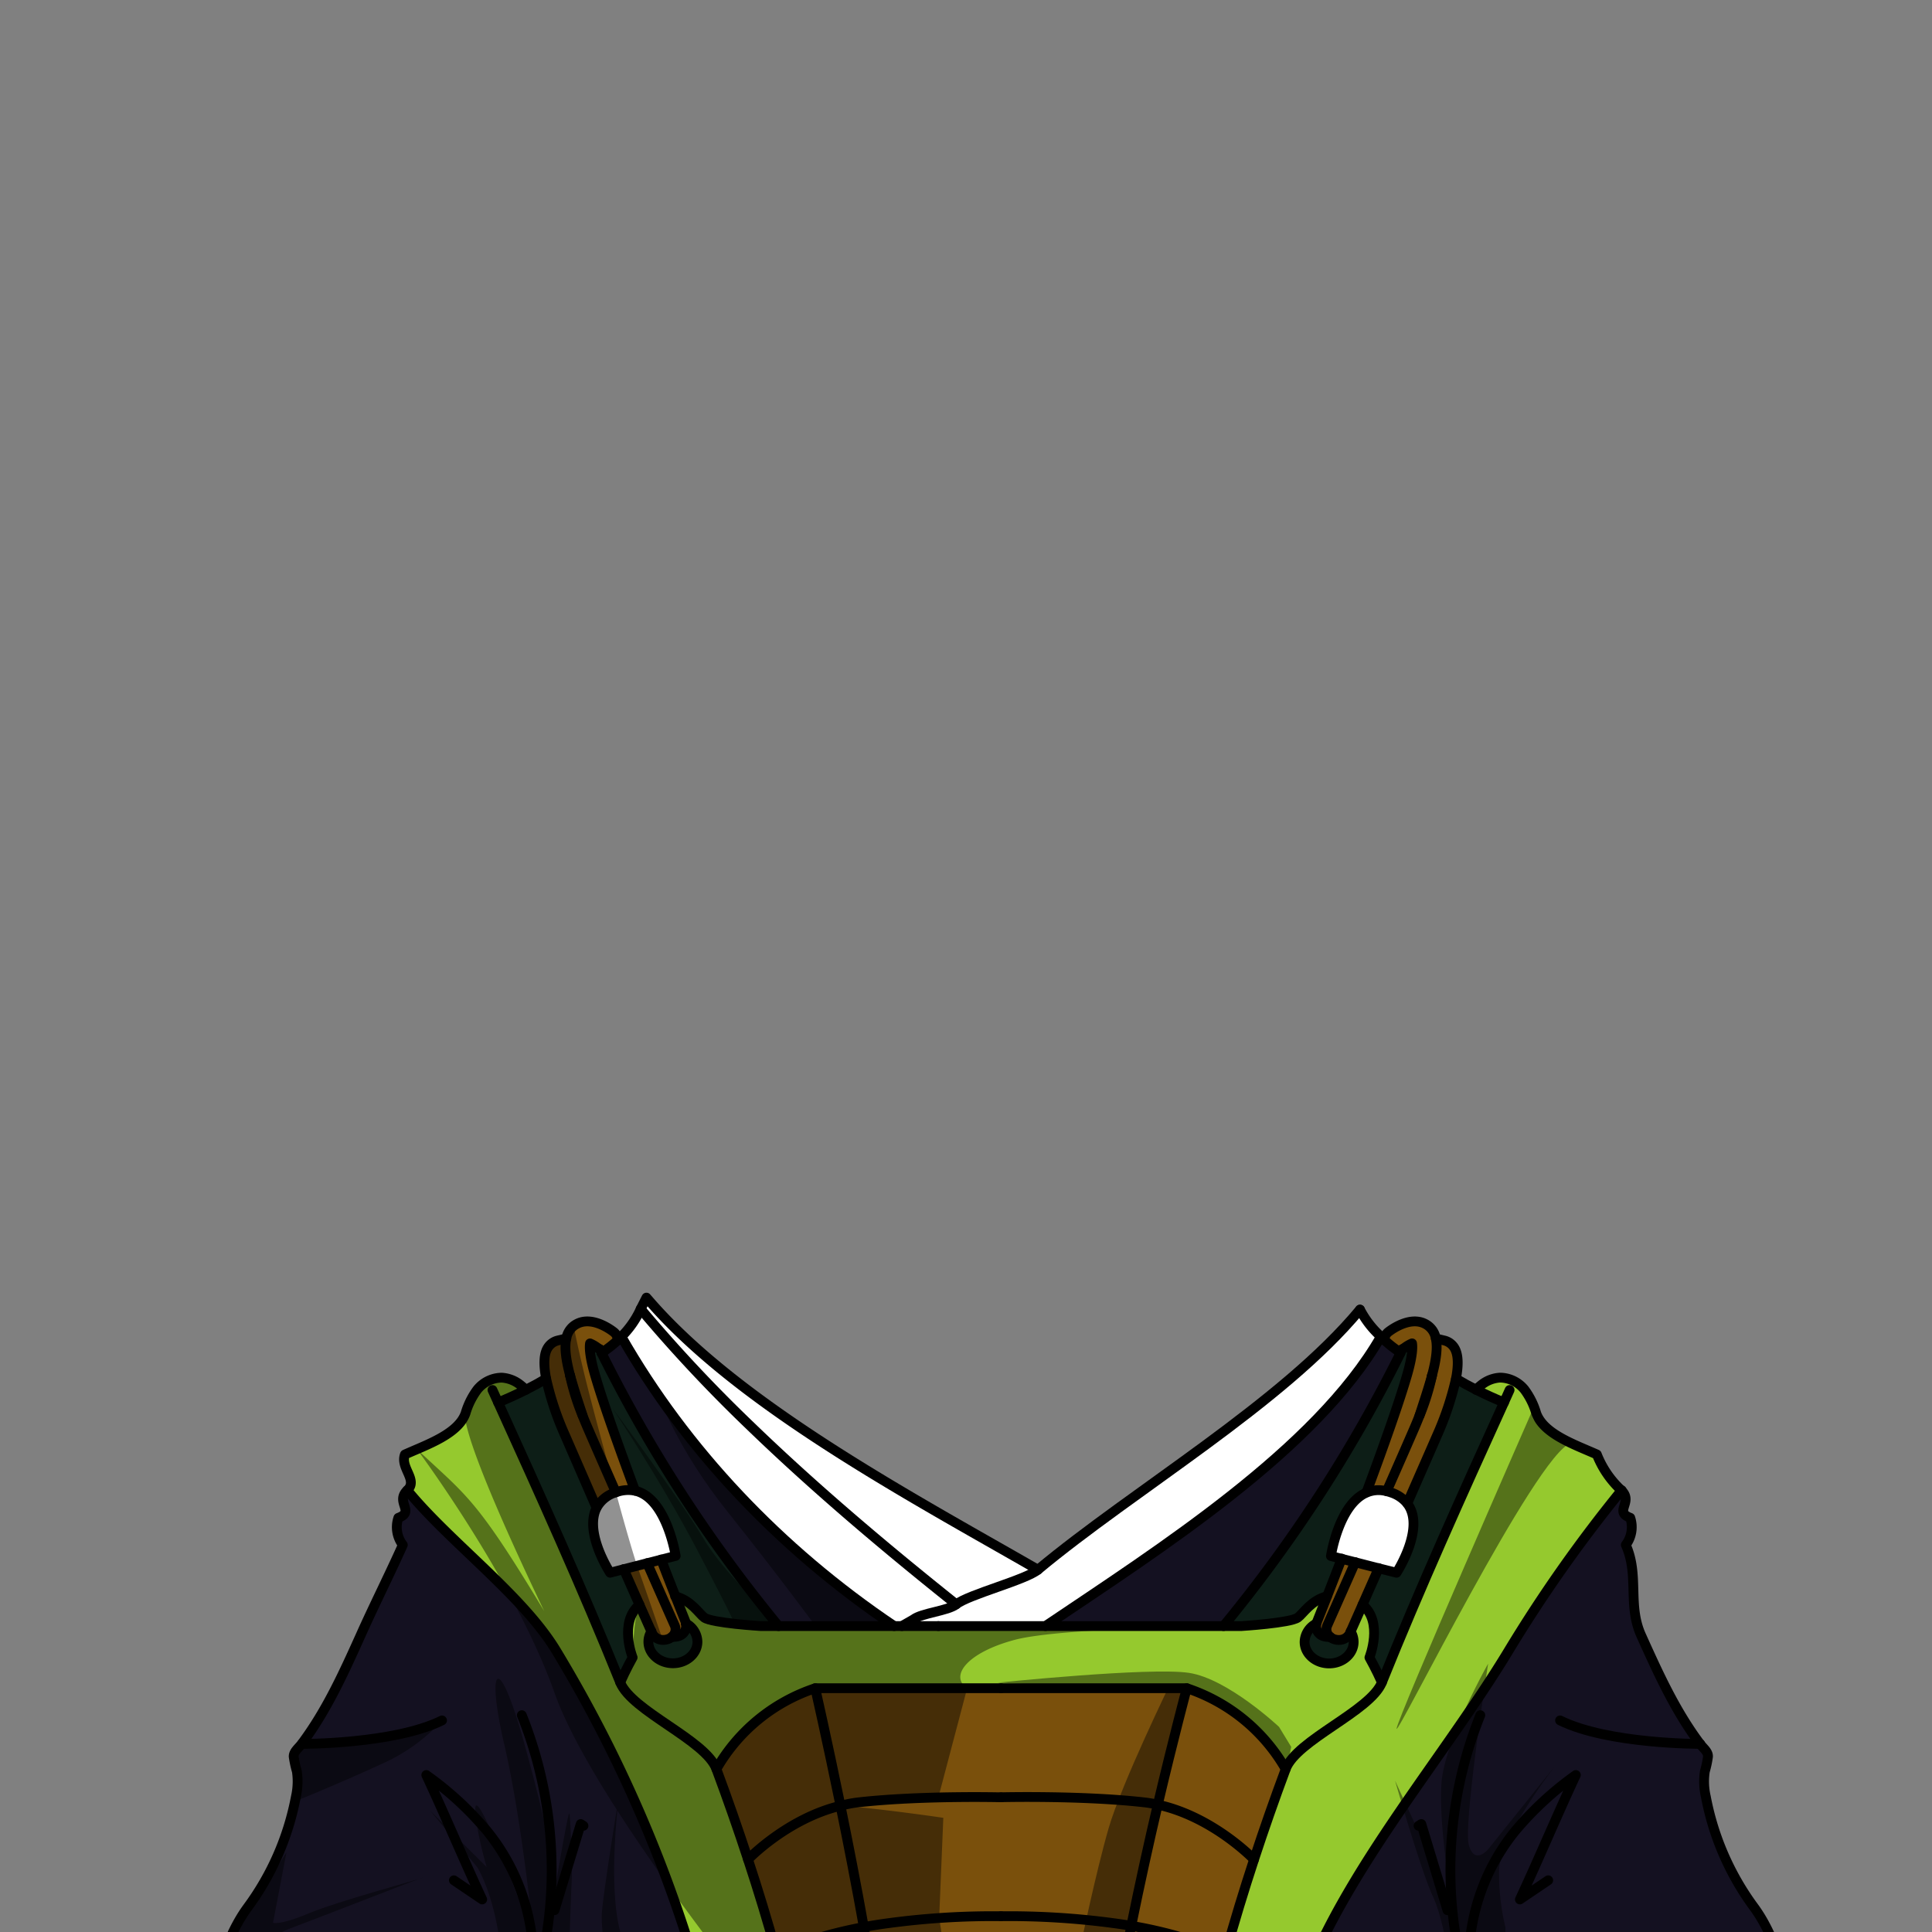 <svg xmlns="http://www.w3.org/2000/svg" viewBox="0 0 432 432">
  <rect x="0" y="0" width="432" height="432" fill="#808080" stroke="none"/>
  <defs>
    <style>.BUNTAI_BADGER_OUTFIT_BADGER_OUTFIT_7_cls-1{isolation:isolate;}.BUNTAI_BADGER_OUTFIT_BADGER_OUTFIT_7_cls-2{fill:#7a500c;}.BUNTAI_BADGER_OUTFIT_BADGER_OUTFIT_7_cls-3{fill:#fff;}.BUNTAI_BADGER_OUTFIT_BADGER_OUTFIT_7_cls-4{fill:#95c92e;}.BUNTAI_BADGER_OUTFIT_BADGER_OUTFIT_7_cls-5{fill:#0d1e17;}.BUNTAI_BADGER_OUTFIT_BADGER_OUTFIT_7_cls-6{fill:#141121;}.BUNTAI_BADGER_OUTFIT_BADGER_OUTFIT_7_cls-7{fill:none;stroke:#000;stroke-linecap:round;stroke-linejoin:round;stroke-width:2.19px;}.BUNTAI_BADGER_OUTFIT_BADGER_OUTFIT_7_cls-8{opacity:0.43;mix-blend-mode:multiply;}</style>
  </defs>
  <g class="BUNTAI_BADGER_OUTFIT_BADGER_OUTFIT_7_cls-1">
    <g id="outfit">
      <path class="BUNTAI_BADGER_OUTFIT_BADGER_OUTFIT_7_cls-2" d="M303.07,349.3l-3.1-.79c-1.23,3.22-2.36,6.11-3.26,8.43-1.41,3.57-2.3,5.82-2.33,5.91a1.8,1.8,0,0,0-.05.19,2.34,2.34,0,0,0,1.72,2.85,3.36,3.36,0,0,0,.89.13,2.42,2.42,0,0,0,.47,0,2.68,2.68,0,0,0,.95.54,3,3,0,0,0,1,.17,2.72,2.72,0,0,0,2.53-1.53s.06-.14.15-.35c.37-.82,1.33-3,2.66-6,1-2.32,2.27-5.13,3.61-8.18Z" />
      <path class="BUNTAI_BADGER_OUTFIT_BADGER_OUTFIT_7_cls-2" d="M153.3,362.85c0-.09-.93-2.34-2.33-5.91-.88-2.27-2-5.07-3.17-8.2l-3.09.79-5.22,1.34c1.3,3,2.51,5.69,3.51,7.95,1.33,3,2.3,5.17,2.67,6a2.77,2.77,0,0,0,.15.35,2.71,2.71,0,0,0,2.52,1.53,3.06,3.06,0,0,0,1-.17,2.63,2.63,0,0,0,.94-.54,2.52,2.52,0,0,0,.48,0,3.48,3.48,0,0,0,.89-.13,2.34,2.34,0,0,0,1.72-2.85A1.8,1.8,0,0,0,153.3,362.85Z" />
      <path class="BUNTAI_BADGER_OUTFIT_BADGER_OUTFIT_7_cls-3" d="M314.67,336.19h0a7.81,7.81,0,0,0-3.72-2.5,6.55,6.55,0,0,0-.88-.25,6.86,6.86,0,0,0-4.5.27c-6.22,2.6-8,14.2-8,14.2l2.36.61,3.1.79,5.21,1.34,4,1S318.84,341.62,314.67,336.19Z" />
      <path class="BUNTAI_BADGER_OUTFIT_BADGER_OUTFIT_7_cls-3" d="M142,333.33a7.78,7.78,0,0,0-4.25.35,7.17,7.17,0,0,0-4.29,3.43c-2.89,5.57,3,14.56,3,14.56l3.1-.8,5.22-1.34,3.09-.79,3.25-.84S149.1,334.92,142,333.33Z" />
      <path class="BUNTAI_BADGER_OUTFIT_BADGER_OUTFIT_7_cls-2" d="M325.25,301.47a3.68,3.68,0,0,0-2.37-1.75l-1.83-.43a4.5,4.5,0,0,0-2.34-3.25c-3.35-1.79-7.44,1.15-8.23,1.76a2.24,2.24,0,0,0-.9,1.91,26.23,26.23,0,0,0,2.8,2.25,2.43,2.43,0,0,0,.31.21,2,2,0,0,0,.88-.49,3.54,3.54,0,0,0,.49-.31,8.25,8.25,0,0,1,1.7-1c.13.8.13,2.73-1.06,6.89-1.78,6.22-5.42,16.44-9.13,26.42a6.86,6.86,0,0,1,4.5-.27,6.55,6.55,0,0,1,.88.25,7.81,7.81,0,0,1,3.72,2.5c2.66-6.05,5.12-11.66,6.64-15.17a66.69,66.69,0,0,0,4.25-12.73C326.1,305.48,326.14,303,325.25,301.47Zm-7.85,15.07c1-3.07,1.9-5.82,2.56-8.1.07-.27.15-.54.22-.81A52.61,52.61,0,0,1,317.4,316.54Z" />
      <path class="BUNTAI_BADGER_OUTFIT_BADGER_OUTFIT_7_cls-2" d="M131.91,300.39a8.31,8.31,0,0,1,1.71,1,3.66,3.66,0,0,0,.48.31,2,2,0,0,0,.88.5h0l.31-.22a26.1,26.1,0,0,0,2.79-2.25,2.21,2.21,0,0,0-.9-1.91c-.79-.61-4.87-3.55-8.22-1.76a4.45,4.45,0,0,0-2.34,3.25l-1.84.43a3.71,3.71,0,0,0-2.37,1.75c-.89,1.52-.84,4-.3,6.81A66,66,0,0,0,126.37,321c1.6,3.69,4.23,9.7,7,16.1a7.17,7.17,0,0,1,4.29-3.43,7.78,7.78,0,0,1,4.25-.35c-3.65-9.87-7.23-19.9-9-26.05C131.78,303.12,131.78,301.19,131.91,300.39Zm-4.42,7.24c.08.27.15.54.23.81.65,2.28,1.53,5,2.56,8.1A52.86,52.86,0,0,1,127.49,307.63Z" />
      <path class="BUNTAI_BADGER_OUTFIT_BADGER_OUTFIT_7_cls-4" d="M201.66,363.59h76s10.85-.67,12.57-1.89c1.16-.84,3-3.92,6.52-4.76-1.41,3.57-2.3,5.82-2.33,5.91a1.8,1.8,0,0,0-.05.19,4.73,4.73,0,0,0-2.61,4.09c0,2.66,2.46,4.82,5.49,4.82s5.48-2.16,5.48-4.82a4.42,4.42,0,0,0-.68-2.32c.37-.82,1.33-3,2.66-6,4.71,3.9,1.54,11.8,1.54,11.8s1.55,2.75,2.79,5.57c-2.59,6.43-19.12,12.89-21.51,19.37h0a40,40,0,0,0-22.11-18.07H182.29a40,40,0,0,0-22.1,18.07c-2.4-6.48-18.92-12.94-21.51-19.37,1.23-2.82,2.78-5.57,2.78-5.57s-3.16-7.9,1.54-11.8c1.33,3,2.3,5.17,2.67,6a4.34,4.34,0,0,0-.69,2.32c0,2.66,2.46,4.82,5.49,4.82s5.48-2.16,5.48-4.82a4.72,4.72,0,0,0-2.6-4.09,1.8,1.8,0,0,0,0-.19c0-.09-.93-2.34-2.33-5.91,3.5.84,5.36,3.92,6.52,4.76,1.71,1.22,12.57,1.89,12.57,1.89h31.6Z" />
      <path class="BUNTAI_BADGER_OUTFIT_BADGER_OUTFIT_7_cls-2" d="M274.06,436.7c-1.5,5.47-2.91,10.95-4.18,16.48H249c1.09-7.21,2.49-14.92,4-22.56A96,96,0,0,1,274.06,436.7Z" />
      <path class="BUNTAI_BADGER_OUTFIT_BADGER_OUTFIT_7_cls-2" d="M182.29,377.49s2.59,11.39,5.64,26.24c-12,2.94-20.67,12-20.67,12q-3.33-10.15-7.07-20.22A40,40,0,0,1,182.29,377.49Z" />
      <path class="BUNTAI_BADGER_OUTFIT_BADGER_OUTFIT_7_cls-2" d="M287.48,395.56h0q-3.74,10.05-7.08,20.22h0s-9.1-9.55-21.51-12.25c3.54-15.07,6.48-26,6.48-26A40,40,0,0,1,287.48,395.56Z" />
      <path class="BUNTAI_BADGER_OUTFIT_BADGER_OUTFIT_7_cls-2" d="M280.4,415.78h0q-3.41,10.39-6.35,20.92a96,96,0,0,0-21.1-6.08c1.91-9.5,4-18.91,5.93-27.09C271.3,406.23,280.4,415.78,280.4,415.78Z" />
      <path class="BUNTAI_BADGER_OUTFIT_BADGER_OUTFIT_7_cls-2" d="M249,430c1.37.18,2.7.38,4,.6-1.52,7.64-2.92,15.35-4,22.56H196.57c-.78-6.54-2-14.29-3.42-22.28,1.77-.33,3.63-.63,5.56-.88a174.5,174.5,0,0,1,25.12-1.55A174.61,174.61,0,0,1,249,430Z" />
      <path class="BUNTAI_BADGER_OUTFIT_BADGER_OUTFIT_7_cls-2" d="M255.66,403a28.63,28.63,0,0,1,3.23.54c-1.92,8.18-4,17.59-5.93,27.09-1.3-.22-2.63-.42-4-.6a174.61,174.61,0,0,0-25.13-1.55A174.5,174.5,0,0,0,198.71,430c-1.93.25-3.79.55-5.56.88-1.63-9.2-3.5-18.75-5.22-27.17A28.77,28.77,0,0,1,192,403c14-1.56,31.82-1.12,31.82-1.12S241.64,401.43,255.66,403Z" />
      <path class="BUNTAI_BADGER_OUTFIT_BADGER_OUTFIT_7_cls-2" d="M223.83,377.49h41.54s-2.94,11-6.48,26a28.63,28.63,0,0,0-3.23-.54c-14-1.56-31.83-1.12-31.83-1.12S206,401.43,192,403a28.77,28.77,0,0,0-4.08.74c-3.05-14.85-5.64-26.24-5.64-26.24Z" />
      <path class="BUNTAI_BADGER_OUTFIT_BADGER_OUTFIT_7_cls-2" d="M196.57,453.18H177.8c-1.27-5.53-2.68-11-4.19-16.48a94.59,94.59,0,0,1,19.54-5.8C194.56,438.89,195.79,446.64,196.57,453.18Z" />
      <path class="BUNTAI_BADGER_OUTFIT_BADGER_OUTFIT_7_cls-2" d="M187.93,403.73c1.72,8.42,3.59,18,5.22,27.17a94.59,94.59,0,0,0-19.54,5.8q-2.93-10.51-6.35-20.92S176,406.67,187.93,403.73Z" />
      <path class="BUNTAI_BADGER_OUTFIT_BADGER_OUTFIT_7_cls-3" d="M308.74,298.88c-.32.56-.65,1.12-1,1.68-15,24.54-49,46.23-74,63H199.9a200.16,200.16,0,0,1-51-49.21q-4.8-6.7-8.94-13.74c-.07-.12-.14-.23-.2-.35-.28-.47-.55-.94-.82-1.41a20.9,20.9,0,0,0,4.33-6.2l.12.14c.38-.83.75-1.69,1.12-2.56l.05-.12c.1.12.2.24.31.35,6.37,7.42,14.53,14.54,23.61,21.31,19.93,14.86,44.25,28.05,63.62,39.19,21.34-17.79,54.48-37.12,71.89-58l.12-.15A21.43,21.43,0,0,0,308.74,298.88Z" />
      <path class="BUNTAI_BADGER_OUTFIT_BADGER_OUTFIT_7_cls-5" d="M153.35,363a2.34,2.34,0,0,1-1.72,2.85,3.48,3.48,0,0,1-.89.13,2.52,2.52,0,0,1-.48,0,2.63,2.63,0,0,1-.94.54,3.06,3.06,0,0,1-1,.17,2.71,2.71,0,0,1-2.52-1.53,2.77,2.77,0,0,1-.15-.35,4.34,4.34,0,0,0-.69,2.32c0,2.66,2.46,4.82,5.49,4.82s5.48-2.16,5.48-4.82A4.72,4.72,0,0,0,153.35,363Z" />
      <path class="BUNTAI_BADGER_OUTFIT_BADGER_OUTFIT_7_cls-5" d="M301.86,365.16a2.72,2.72,0,0,1-2.53,1.53,3,3,0,0,1-1-.17,2.68,2.68,0,0,1-.95-.54,2.42,2.42,0,0,1-.47,0,3.36,3.36,0,0,1-.89-.13,2.34,2.34,0,0,1-1.72-2.85,4.73,4.73,0,0,0-2.61,4.09c0,2.66,2.46,4.82,5.49,4.82s5.48-2.16,5.48-4.82a4.42,4.42,0,0,0-.68-2.32C301.92,365,301.87,365.15,301.86,365.16Z" />
      <path class="BUNTAI_BADGER_OUTFIT_BADGER_OUTFIT_7_cls-5" d="M330.11,310.77q-2.33-1.17-4.55-2.49A66.69,66.69,0,0,1,321.31,321c-1.52,3.51-4,9.12-6.64,15.17h0c4.17,5.43-2.4,15.48-2.4,15.48l-4-1c-1.34,3.05-2.59,5.86-3.61,8.18,4.71,3.9,1.54,11.8,1.54,11.8s1.55,2.75,2.79,5.57c8.48-21.05,17.88-41.87,27.3-62.6Q333.12,312.3,330.11,310.77Z" />
      <path class="BUNTAI_BADGER_OUTFIT_BADGER_OUTFIT_7_cls-5" d="M139.49,350.87l-3.1.8s-5.86-9-3-14.56c-2.82-6.4-5.45-12.41-7-16.1a66,66,0,0,1-4.25-12.73c-1.49.88-3,1.71-4.55,2.49q-3,1.53-6.19,2.82c9.42,20.73,18.81,41.55,27.3,62.6,1.23-2.82,2.78-5.57,2.78-5.57s-3.16-7.9,1.54-11.8C142,356.56,140.79,353.84,139.49,350.87Z" />
      <path class="BUNTAI_BADGER_OUTFIT_BADGER_OUTFIT_7_cls-5" d="M135,302.18a2,2,0,0,1-.88-.5,3.66,3.66,0,0,1-.48-.31,8.31,8.31,0,0,0-1.71-1c-.13.8-.13,2.73,1.07,6.89,1.75,6.15,5.33,16.18,9,26.05,7.14,1.59,9.09,14.57,9.09,14.57l-3.25.84c1.19,3.13,2.29,5.93,3.17,8.2,3.5.84,5.36,3.92,6.52,4.76,1.71,1.22,12.57,1.89,12.57,1.89h4a321.48,321.48,0,0,1-39.59-61.08A5.78,5.78,0,0,0,135,302.18Z" />
      <path class="BUNTAI_BADGER_OUTFIT_BADGER_OUTFIT_7_cls-5" d="M314.7,307.28c1.19-4.16,1.19-6.09,1.06-6.89a8.25,8.25,0,0,0-1.7,1,3.54,3.54,0,0,1-.49.31,2,2,0,0,1-.88.49c.16.13.32.23.48.34a321,321,0,0,1-39.59,61.08h4s10.85-.67,12.57-1.89c1.16-.84,3-3.92,6.52-4.76.9-2.32,2-5.21,3.26-8.43l-2.36-.61s1.74-11.6,8-14.2C309.28,323.72,312.92,313.5,314.7,307.28Z" />
      <path class="BUNTAI_BADGER_OUTFIT_BADGER_OUTFIT_7_cls-6" d="M138.94,298.88c-.26.28-.55.55-.85.83A26.1,26.1,0,0,1,135.3,302l-.31.22h0a5.78,5.78,0,0,1-.48.33,321.48,321.48,0,0,0,39.59,61.08h25.82C174.39,346.41,153.37,324.11,138.94,298.88Z" />
      <path class="BUNTAI_BADGER_OUTFIT_BADGER_OUTFIT_7_cls-6" d="M312.69,302.17a2.43,2.43,0,0,1-.31-.21,26.23,26.23,0,0,1-2.8-2.25c-.3-.28-.58-.55-.84-.83-14.44,25.23-49.47,47.53-75,64.71h39.82a321,321,0,0,0,39.59-61.08C313,302.4,312.85,302.3,312.69,302.17Z" />
      <path class="BUNTAI_BADGER_OUTFIT_BADGER_OUTFIT_7_cls-4" d="M357.14,325.23c-5-2.23-11.89-4.56-13.56-9.23a16.74,16.74,0,0,0-2.6-5.25,7.15,7.15,0,0,0-5.48-2.7,7.35,7.35,0,0,0-4.21,1.65,12,12,0,0,0-1.18,1.07q3,1.53,6.19,2.82c-9.42,20.73-18.82,41.55-27.3,62.6-2.59,6.43-19.12,12.89-21.51,19.37q-3.74,10.05-7.08,20.22-3.41,10.39-6.35,20.92c-1.5,5.47-2.91,10.95-4.18,16.48h18.58c7.2-29.24,32.89-57.64,48.87-84.08a315.79,315.79,0,0,1,25.28-35.88A21.65,21.65,0,0,1,357.14,325.23Z" />
      <path class="BUNTAI_BADGER_OUTFIT_BADGER_OUTFIT_7_cls-4" d="M167.26,415.78q-3.33-10.15-7.07-20.22c-2.4-6.48-18.92-12.94-21.51-19.37-8.49-21.05-17.88-41.87-27.3-62.6q3.16-1.29,6.19-2.82a11.06,11.06,0,0,0-1.19-1.07,7.35,7.35,0,0,0-4.2-1.65,7.13,7.13,0,0,0-5.48,2.7,16.74,16.74,0,0,0-2.6,5.25c-1.67,4.67-8.6,7-13.56,9.23-1.13,3,3,5.68.53,8,9.31,11.45,25.78,23.45,33.29,35.88a302.41,302.41,0,0,1,34.85,84.08H177.8c-1.27-5.53-2.68-11-4.19-16.48Q170.69,426.19,167.26,415.78Z" />
      <path class="BUNTAI_BADGER_OUTFIT_BADGER_OUTFIT_7_cls-6" d="M401.6,447.83c-3-7.19-4.65-14.92-9.35-21.35a60.55,60.55,0,0,1-10.77-24.69,15.08,15.08,0,0,1-.23-5.71,22.16,22.16,0,0,0,.7-3.29c.06-1.12-1.08-1.91-1.77-2.85-5.63-7.51-9.42-15.94-13.19-24.3-3.06-6.81-.37-13.39-3.42-20.2a6.58,6.58,0,0,0,1-6.06c-3.75-1.39.8-3.51-2-6.16a315.79,315.79,0,0,0-25.28,35.88c-16,26.44-41.67,54.84-48.87,84.08h115.1Z" />
      <path class="BUNTAI_BADGER_OUTFIT_BADGER_OUTFIT_7_cls-6" d="M91.07,333.22c-2.76,2.65,1.79,4.77-2,6.16a6.56,6.56,0,0,0,1,6.06c-3.06,6.81-6.38,13.39-9.43,20.2-3.77,8.36-7.57,16.79-13.19,24.3-.7.94-1.83,1.73-1.78,2.85a23.54,23.54,0,0,0,.71,3.29,15.49,15.49,0,0,1-.23,5.71,60.69,60.69,0,0,1-10.77,24.69c-4.71,6.43-6.4,14.16-9.36,21.35l-2,5.35h115.1a302.41,302.41,0,0,0-34.85-84.08C116.85,356.67,100.38,344.67,91.07,333.22Z" />
      <path class="BUNTAI_BADGER_OUTFIT_BADGER_OUTFIT_7_cls-7" d="M133.42,337.11c-2.89,5.57,3,14.56,3,14.56l3.1-.8,5.22-1.34,3.09-.79,3.25-.84s-2-13-9.09-14.57a7.78,7.78,0,0,0-4.25.35A7.17,7.17,0,0,0,133.42,337.11Z" />
      <path class="BUNTAI_BADGER_OUTFIT_BADGER_OUTFIT_7_cls-7" d="M314.67,336.19c4.17,5.43-2.4,15.48-2.4,15.48l-4-1-5.21-1.34-3.1-.79-2.36-.61s1.74-11.6,8-14.2a6.86,6.86,0,0,1,4.5-.27,6.55,6.55,0,0,1,.88.25,7.81,7.81,0,0,1,3.72,2.5" />
      <path class="BUNTAI_BADGER_OUTFIT_BADGER_OUTFIT_7_cls-7" d="M265.37,377.49s-2.94,11-6.48,26c-1.92,8.18-4,17.59-5.93,27.09-1.52,7.64-2.92,15.35-4,22.56" />
      <path class="BUNTAI_BADGER_OUTFIT_BADGER_OUTFIT_7_cls-7" d="M182.29,377.49s2.59,11.39,5.64,26.24c1.72,8.42,3.59,18,5.22,27.17,1.41,8,2.64,15.74,3.42,22.28" />
      <path class="BUNTAI_BADGER_OUTFIT_BADGER_OUTFIT_7_cls-7" d="M134.5,302.51a321.48,321.48,0,0,0,39.59,61.08" />
      <line class="BUNTAI_BADGER_OUTFIT_BADGER_OUTFIT_7_cls-7" x1="134.1" y1="301.68" x2="134.1" y2="301.67" />
      <path class="BUNTAI_BADGER_OUTFIT_BADGER_OUTFIT_7_cls-7" d="M173.61,436.7a94.59,94.59,0,0,1,19.54-5.8c1.77-.33,3.63-.63,5.56-.88a174.5,174.5,0,0,1,25.12-1.55" />
      <path class="BUNTAI_BADGER_OUTFIT_BADGER_OUTFIT_7_cls-7" d="M167.26,415.78s8.69-9.11,20.67-12A28.77,28.77,0,0,1,192,403c14-1.56,31.82-1.12,31.82-1.12" />
      <path class="BUNTAI_BADGER_OUTFIT_BADGER_OUTFIT_7_cls-7" d="M223.83,377.49H182.29a40,40,0,0,0-22.1,18.07" />
      <path class="BUNTAI_BADGER_OUTFIT_BADGER_OUTFIT_7_cls-7" d="M150.26,366a2.52,2.52,0,0,0,.48,0,3.48,3.48,0,0,0,.89-.13,2.34,2.34,0,0,0,1.72-2.85,1.8,1.8,0,0,0,0-.19c0-.09-.93-2.34-2.33-5.91-.88-2.27-2-5.07-3.17-8.2" />
      <path class="BUNTAI_BADGER_OUTFIT_BADGER_OUTFIT_7_cls-7" d="M142,333.33c-3.65-9.87-7.23-19.9-9-26.05-1.2-4.16-1.2-6.09-1.07-6.89a8.31,8.31,0,0,1,1.71,1,3.66,3.66,0,0,0,.48.31,2,2,0,0,0,.88.5" />
      <path class="BUNTAI_BADGER_OUTFIT_BADGER_OUTFIT_7_cls-7" d="M127.49,307.63c.08.27.15.54.23.81.65,2.28,1.53,5,2.56,8.1" />
      <path class="BUNTAI_BADGER_OUTFIT_BADGER_OUTFIT_7_cls-7" d="M138.09,299.71a2.21,2.21,0,0,0-.9-1.91c-.79-.61-4.87-3.55-8.22-1.76a4.45,4.45,0,0,0-2.34,3.25c-.43,1.93-.13,4.62.85,8.29" />
      <path class="BUNTAI_BADGER_OUTFIT_BADGER_OUTFIT_7_cls-7" d="M153.35,363a4.72,4.72,0,0,1,2.6,4.09c0,2.66-2.46,4.82-5.48,4.82s-5.49-2.16-5.49-4.82a4.34,4.34,0,0,1,.69-2.32" />
      <path class="BUNTAI_BADGER_OUTFIT_BADGER_OUTFIT_7_cls-7" d="M126.63,299.29l-1.84.43a3.71,3.71,0,0,0-2.37,1.75c-.89,1.52-.84,4-.3,6.81A66,66,0,0,0,126.37,321c1.6,3.69,4.23,9.7,7,16.1" />
      <path class="BUNTAI_BADGER_OUTFIT_BADGER_OUTFIT_7_cls-7" d="M127.48,307.58a.09.09,0,0,0,0,.05,52.86,52.86,0,0,0,2.79,8.91l.06.15c.33.83.69,1.7,1.09,2.63,1.45,3.35,3.76,8.62,6.28,14.36" />
      <path class="BUNTAI_BADGER_OUTFIT_BADGER_OUTFIT_7_cls-7" d="M144.71,349.53c3.42,7.74,6.09,13.77,6.16,13.91a2.16,2.16,0,0,1-.61,2.54,2.63,2.63,0,0,1-.94.54,3.06,3.06,0,0,1-1,.17,2.71,2.71,0,0,1-2.52-1.53,2.77,2.77,0,0,1-.15-.35c-.37-.82-1.34-3-2.67-6-1-2.26-2.21-5-3.51-7.95" />
      <path class="BUNTAI_BADGER_OUTFIT_BADGER_OUTFIT_7_cls-7" d="M67.5,389.94s20.55.08,31.34-5.25" />
      <path class="BUNTAI_BADGER_OUTFIT_BADGER_OUTFIT_7_cls-7" d="M116.68,383.52A93.2,93.2,0,0,1,122.16,433c0,.13,0,.25,0,.38a59.06,59.06,0,0,1-3.52,12.82,38.85,38.85,0,0,1-3.67,6.95" />
      <path class="BUNTAI_BADGER_OUTFIT_BADGER_OUTFIT_7_cls-7" d="M101.49,420.44l6.33,4.28c-4.28-9.2-8.21-18.62-12.5-27.82A71.52,71.52,0,0,1,109,409.53a46.34,46.34,0,0,1,9.62,36.7,42.16,42.16,0,0,1-1.77,6.95" />
      <path class="BUNTAI_BADGER_OUTFIT_BADGER_OUTFIT_7_cls-7" d="M117.57,310.77a11.06,11.06,0,0,0-1.19-1.07,7.35,7.35,0,0,0-4.2-1.65,7.13,7.13,0,0,0-5.48,2.7,16.74,16.74,0,0,0-2.6,5.25c-1.67,4.67-8.6,7-13.56,9.23-1.13,3,3,5.68.53,8-2.76,2.65,1.79,4.77-2,6.16a6.56,6.56,0,0,0,1,6.06c-3.06,6.81-6.38,13.39-9.43,20.2-3.77,8.36-7.57,16.79-13.19,24.3-.7.94-1.83,1.73-1.78,2.85a23.54,23.54,0,0,0,.71,3.29,15.49,15.49,0,0,1-.23,5.71,60.69,60.69,0,0,1-10.77,24.69c-4.71,6.43-6.4,14.16-9.36,21.35l-2,5.35H177.8" />
      <path class="BUNTAI_BADGER_OUTFIT_BADGER_OUTFIT_7_cls-7" d="M111.38,313.59q3.16-1.29,6.19-2.82c1.55-.78,3.06-1.61,4.55-2.49" />
      <path class="BUNTAI_BADGER_OUTFIT_BADGER_OUTFIT_7_cls-7" d="M143.26,292.68l.12.14.36.44a330.47,330.47,0,0,0,24.13,25.68c14.62,14.12,30.62,27.57,45.95,39.79" />
      <path class="BUNTAI_BADGER_OUTFIT_BADGER_OUTFIT_7_cls-7" d="M232.09,351c-19.37-11.14-43.69-24.33-63.62-39.19-9.08-6.77-17.24-13.89-23.61-21.31-.11-.11-.21-.23-.31-.35l-1.29,2.54a20.9,20.9,0,0,1-4.33,6.2c-.26.28-.54.55-.84.83a26.23,26.23,0,0,1-2.8,2.25c-.11.08-.19.15-.3.22h0c-.15.12-.32.22-.48.33" />
      <path class="BUNTAI_BADGER_OUTFIT_BADGER_OUTFIT_7_cls-7" d="M138.94,298.88c14.43,25.23,35.46,47.53,61,64.71" />
      <path class="BUNTAI_BADGER_OUTFIT_BADGER_OUTFIT_7_cls-7" d="M269.88,453.18c1.27-5.53,2.68-11,4.18-16.48q2.93-10.51,6.35-20.92,3.33-10.15,7.08-20.22c2.39-6.48,18.92-12.94,21.51-19.37,8.48-21.05,17.88-41.87,27.3-62.6.41-.92.83-1.86,1.25-2.78" />
      <path class="BUNTAI_BADGER_OUTFIT_BADGER_OUTFIT_7_cls-7" d="M110.12,310.81c.42.92.85,1.86,1.26,2.78,9.42,20.73,18.81,41.55,27.3,62.6,2.59,6.43,19.11,12.89,21.51,19.37q3.74,10.05,7.07,20.22,3.42,10.39,6.35,20.92c1.51,5.47,2.92,10.95,4.19,16.48h91.87" />
      <path class="BUNTAI_BADGER_OUTFIT_BADGER_OUTFIT_7_cls-7" d="M91.07,333.22c9.31,11.45,25.78,23.45,33.29,35.88a302.41,302.41,0,0,1,34.85,84.08" />
      <path class="BUNTAI_BADGER_OUTFIT_BADGER_OUTFIT_7_cls-7" d="M124,427.13q2.92-9.63,5.85-19.27l.61.39" />
      <path class="BUNTAI_BADGER_OUTFIT_BADGER_OUTFIT_7_cls-7" d="M124.82,453.18a126.15,126.15,0,0,1-2.3-20.11" />
      <path class="BUNTAI_BADGER_OUTFIT_BADGER_OUTFIT_7_cls-7" d="M138.68,376.19c1.23-2.82,2.78-5.57,2.78-5.57s-3.16-7.9,1.54-11.8" />
      <path class="BUNTAI_BADGER_OUTFIT_BADGER_OUTFIT_7_cls-7" d="M209.82,363.59H170.06s-10.86-.67-12.57-1.89c-1.16-.84-3-3.92-6.52-4.76" />
      <path class="BUNTAI_BADGER_OUTFIT_BADGER_OUTFIT_7_cls-7" d="M273.58,363.59a321,321,0,0,0,39.59-61.08" />
      <line class="BUNTAI_BADGER_OUTFIT_BADGER_OUTFIT_7_cls-7" x1="313.57" y1="301.67" x2="313.57" y2="301.68" />
      <path class="BUNTAI_BADGER_OUTFIT_BADGER_OUTFIT_7_cls-7" d="M274.06,436.7a96,96,0,0,0-21.1-6.08c-1.3-.22-2.63-.42-4-.6a174.61,174.61,0,0,0-25.13-1.55" />
      <path class="BUNTAI_BADGER_OUTFIT_BADGER_OUTFIT_7_cls-7" d="M280.4,415.78s-9.1-9.55-21.51-12.25a28.63,28.63,0,0,0-3.23-.54c-14-1.56-31.83-1.12-31.83-1.12" />
      <path class="BUNTAI_BADGER_OUTFIT_BADGER_OUTFIT_7_cls-7" d="M223.83,377.49h41.54a40,40,0,0,1,22.11,18.07" />
      <path class="BUNTAI_BADGER_OUTFIT_BADGER_OUTFIT_7_cls-7" d="M312.67,302.18h0a2,2,0,0,0,.88-.49,3.54,3.54,0,0,0,.49-.31,8.25,8.25,0,0,1,1.7-1c.13.8.13,2.73-1.06,6.89-1.78,6.22-5.42,16.44-9.13,26.42" />
      <path class="BUNTAI_BADGER_OUTFIT_BADGER_OUTFIT_7_cls-7" d="M300,348.51c-1.23,3.22-2.36,6.11-3.26,8.43-1.41,3.57-2.3,5.82-2.33,5.91a1.8,1.8,0,0,0-.05.19,2.33,2.33,0,0,0,1.72,2.85,3.36,3.36,0,0,0,.89.13,2.42,2.42,0,0,0,.47,0" />
      <path class="BUNTAI_BADGER_OUTFIT_BADGER_OUTFIT_7_cls-7" d="M320.19,307.58c1-3.67,1.28-6.36.86-8.29a4.5,4.5,0,0,0-2.34-3.25c-3.35-1.79-7.44,1.15-8.23,1.76a2.24,2.24,0,0,0-.9,1.91" />
      <path class="BUNTAI_BADGER_OUTFIT_BADGER_OUTFIT_7_cls-7" d="M317.4,316.54c1-3.07,1.9-5.82,2.56-8.1.07-.27.15-.54.22-.81" />
      <path class="BUNTAI_BADGER_OUTFIT_BADGER_OUTFIT_7_cls-7" d="M302,364.81a4.42,4.42,0,0,1,.68,2.32c0,2.66-2.46,4.82-5.48,4.82s-5.49-2.16-5.49-4.82a4.73,4.73,0,0,1,2.61-4.09" />
      <path class="BUNTAI_BADGER_OUTFIT_BADGER_OUTFIT_7_cls-7" d="M320.19,307.58a.09.09,0,0,1,0,.05,52.61,52.61,0,0,1-2.78,8.91l-.07.15c-.32.83-.68,1.7-1.08,2.63-1.43,3.31-3.7,8.47-6.18,14.11" />
      <path class="BUNTAI_BADGER_OUTFIT_BADGER_OUTFIT_7_cls-7" d="M321.05,299.29l1.83.43a3.68,3.68,0,0,1,2.37,1.75c.89,1.52.85,4,.31,6.81A67.39,67.39,0,0,1,321.31,321c-1.52,3.51-4,9.12-6.64,15.17h0" />
      <path class="BUNTAI_BADGER_OUTFIT_BADGER_OUTFIT_7_cls-7" d="M308.28,350.64c-1.34,3.05-2.59,5.86-3.61,8.18-1.33,3-2.29,5.17-2.66,6-.09.21-.14.34-.15.35a2.72,2.72,0,0,1-2.53,1.53,3,3,0,0,1-1-.17,2.68,2.68,0,0,1-.95-.54,2.17,2.17,0,0,1-.6-2.54c.06-.14,2.79-6.29,6.26-14.14" />
      <path class="BUNTAI_BADGER_OUTFIT_BADGER_OUTFIT_7_cls-7" d="M380.18,389.94s-20.56.08-31.35-5.25" />
      <path class="BUNTAI_BADGER_OUTFIT_BADGER_OUTFIT_7_cls-7" d="M332.75,453.18a39.5,39.5,0,0,1-3.67-6.95,59.61,59.61,0,0,1-3.51-12.82c0-.13,0-.25-.05-.38A93.1,93.1,0,0,1,331,383.52" />
      <path class="BUNTAI_BADGER_OUTFIT_BADGER_OUTFIT_7_cls-7" d="M330.86,453.18a42.2,42.2,0,0,1-1.78-6.95,46.34,46.34,0,0,1,9.62-36.7,71.88,71.88,0,0,1,13.66-12.63c-4.29,9.2-8.23,18.62-12.51,27.82l6.33-4.28" />
      <path class="BUNTAI_BADGER_OUTFIT_BADGER_OUTFIT_7_cls-7" d="M269.67,453.18H403.56l-2-5.35c-3-7.19-4.65-14.92-9.35-21.35a60.55,60.55,0,0,1-10.77-24.69,15.08,15.08,0,0,1-.23-5.71,22.16,22.16,0,0,0,.7-3.29c.06-1.12-1.08-1.91-1.77-2.85-5.63-7.51-9.42-15.94-13.19-24.3-3.06-6.81-.37-13.39-3.42-20.2a6.58,6.58,0,0,0,1-6.06c-3.75-1.39.8-3.51-2-6.16a21.65,21.65,0,0,1-5.47-8c-5-2.23-11.89-4.56-13.56-9.23a16.74,16.74,0,0,0-2.6-5.25,7.15,7.15,0,0,0-5.48-2.7,7.35,7.35,0,0,0-4.21,1.65,12,12,0,0,0-1.18,1.07" />
      <path class="BUNTAI_BADGER_OUTFIT_BADGER_OUTFIT_7_cls-7" d="M325.56,308.28q2.22,1.32,4.55,2.49,3,1.53,6.19,2.82" />
      <path class="BUNTAI_BADGER_OUTFIT_BADGER_OUTFIT_7_cls-7" d="M201.66,363.59l2.58-1.48c1.87-1.45,7.73-1.9,9.58-3.38,2.79-2.21,15.55-5.46,18.27-7.74,21.39-17.83,54.64-37.21,72-58.15" />
      <path class="BUNTAI_BADGER_OUTFIT_BADGER_OUTFIT_7_cls-7" d="M304.1,292.83h0a21.38,21.38,0,0,0,4.64,6c.26.28.54.55.84.83a26.23,26.23,0,0,0,2.8,2.25,2.43,2.43,0,0,0,.31.21c.16.13.32.23.48.34" />
      <path class="BUNTAI_BADGER_OUTFIT_BADGER_OUTFIT_7_cls-7" d="M233.76,363.59c25.51-17.18,60.54-39.48,75-64.71" />
      <path class="BUNTAI_BADGER_OUTFIT_BADGER_OUTFIT_7_cls-7" d="M288.46,453.18c7.2-29.24,32.89-57.64,48.87-84.08a315.79,315.79,0,0,1,25.28-35.88" />
      <path class="BUNTAI_BADGER_OUTFIT_BADGER_OUTFIT_7_cls-7" d="M323.65,427.13q-2.92-9.63-5.84-19.27l-.62.39" />
      <path class="BUNTAI_BADGER_OUTFIT_BADGER_OUTFIT_7_cls-7" d="M325.16,433.07a127.31,127.31,0,0,1-2.3,20.11" />
      <path class="BUNTAI_BADGER_OUTFIT_BADGER_OUTFIT_7_cls-7" d="M304.67,358.82c4.71,3.9,1.54,11.8,1.54,11.8s1.55,2.75,2.79,5.57" />
      <path class="BUNTAI_BADGER_OUTFIT_BADGER_OUTFIT_7_cls-7" d="M296.71,356.94c-3.5.84-5.36,3.92-6.52,4.76-1.72,1.22-12.57,1.89-12.57,1.89H209.83" />
      <g class="BUNTAI_BADGER_OUTFIT_BADGER_OUTFIT_7_cls-8">
        <path d="M250.86,377.49l-27.8-1.24s34.11-3.52,42.82-2.19S286,386.14,286,386.14l2.72,4.47-.81,3.92s-5.2-8.5-12.52-12.27S269.92,377.49,250.86,377.49Z" />
        <path d="M261.78,376.25s-11,22.57-13.89,32.55-6.44,27.1-6.44,27.1v17.28h8.33s10.82-61.78,16.68-75.69C262.09,377.49,261.78,376.25,261.78,376.25Z" />
        <path d="M342.45,315.82s-30,68.38-30.17,70.7,31.29-61.57,39-63.86C345.91,319.27,342.6,318.84,342.45,315.82Z" />
        <path d="M324.31,440.81s-1.24-11.06-3.89-16.72-8.48-25.93-8.48-25.93,12.23,26.78,12.37,25.93-2.62-15.79-2-25.26S332.75,372,332.75,372s-5.58,35.85-4.32,40.51,4.32,1,4.32,1l14.94-18.61s-12.5,16.11-12.5,23.51a51.51,51.51,0,0,0,1.43,12.55v12.23s2.75,10.05,0,10.05H322.86Z" />
        <path d="M137.86,453.18s-3.66-20.28-3.29-25.37,3.87-26.49,3.87-26.49-3.23,23.83,1.31,33.69a161.65,161.65,0,0,0,9,16.84v1.33Z" />
        <path d="M147.28,312.09s4,11.65,15.33,25.84,20.28,26.37,20.28,26.37h17S194,361.53,177.46,347,147.28,312.09,147.28,312.09Z" />
        <path d="M164.25,363.09s.07-.45-8.3-16.41-19-31.8-19-31.8,15.22,20.5,20.14,28.81,14.08,16.24,14.35,16.57,2.52,3.33,2.52,3.33Z" />
        <path d="M122.12,300.39s.23,10.32,3.4,18.13,7.9,18.59,7.9,18.59a23.44,23.44,0,0,0,3.49,14.42l2.82-.12,6.39,14.24,2.35,1.84s-3.92-11.5-5.62-16.26-5.14-17.55-5.14-17.55-5.3-18.92-7.43-28-2.14-10.21-2.14-10.21l-2.53,4.92S123.67,297.86,122.12,300.39Z" />
        <path d="M216.26,377.49l-6.44,24.42s-31.47,1.07-21.89,1.82,23,2.74,23,2.74L210,428.89l3.9,24.29H173.61S132.94,403.8,124,378.54s-30.77-54.49-30.77-54.49c11.18,10.51,13.17,10.81,28.46,36.21C101.5,318,104.1,316,104.1,316s2.89-7.53,6.43-7.72a11.93,11.93,0,0,1,6.77,2.22l-5.64,2.8,16.73,38.37,10.55,23.94,2.52-5s.24-10.14,1.54-11.08a24.26,24.26,0,0,1,2.27,7.15s1.62,6.36,5.78,5.23,5.48-3.68,4.42-5.9a13.5,13.5,0,0,0-2.5-3.6l-1.17-5.23s2.47,4,6.51,4.73,65.91,1.67,65.91,1.67h51.57s-38.32.27-48.92,3.1S212.22,374.78,216.26,377.49Z" />
        <path d="M46.32,453.18s7.58-17.84,18.18-21.83,30.56-11.86,30.05-11.52-18.81,5.21-25.5,8-8,2.1-8,2.1l3-15.73s-6.81,10.74-9,14.51-7.78,15.76-7.78,15.76-4.34,8.73-2.7,8.73Z" />
        <path d="M112,453.18a88,88,0,0,0-.5-20.61c-1.64-10.19-4.8-15.08-4.8-15.08L96.19,404.87l12.63,12.62s-2.27-7.64-2.53-12.62,4.81,7.08,8.63,17.06,4.32,10.64,4.32,10.64-2.47-25.3-6.51-42.63-1.38-21.34,4.48-.15,6.46,27.7,6.46,27.7l.46,4.66s2.75-16.18,3.12-16.62.63,14,.63,14-.62,12.63-.63,22.55.63,12.36.63,12.36Z" />
        <path d="M69.68,390.85s18.75-.91,24-3.53l5.2-2.63a40.33,40.33,0,0,1-13.54,9.73c-9,4.16-18.46,8-18.46,8s.47-5-.48-6.61-1.55-2.91-1-3.28l2.84-2.08Z" />
      </g>
    </g>
  </g>
</svg>